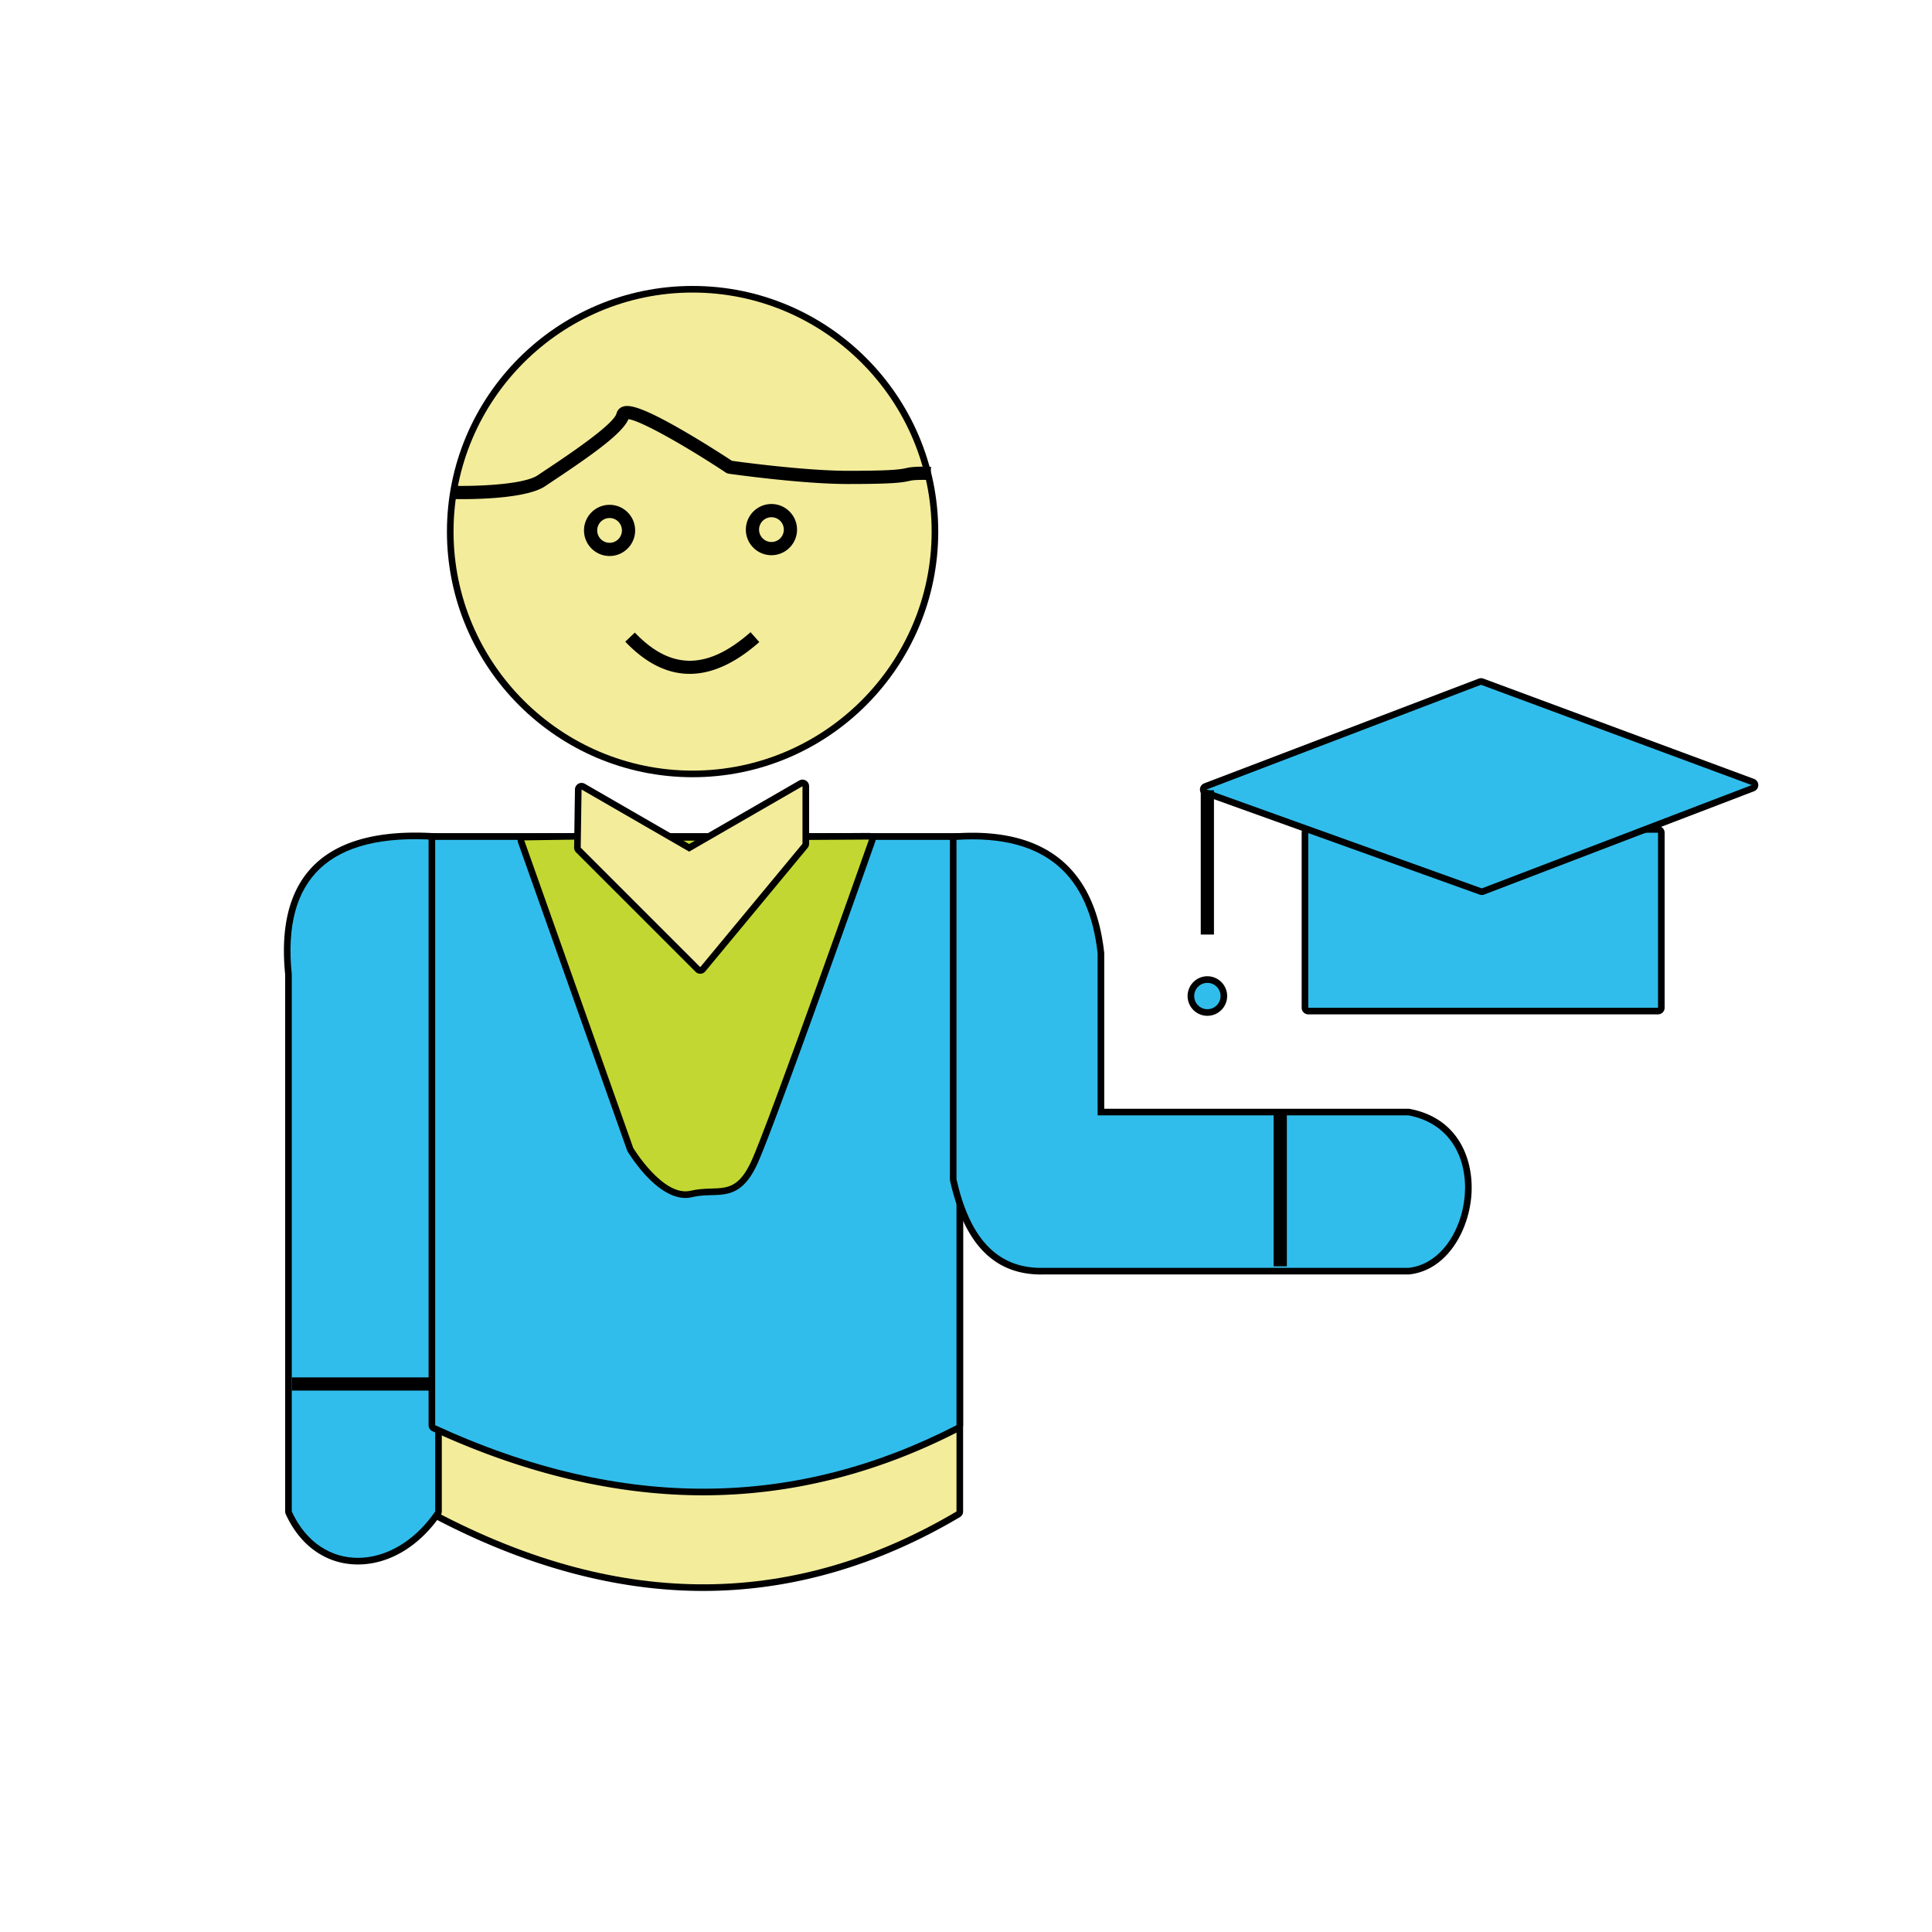 <?xml version="1.0" standalone="no"?><!DOCTYPE svg PUBLIC "-//W3C//DTD SVG 1.1//EN" "http://www.w3.org/Graphics/SVG/1.1/DTD/svg11.dtd"><svg t="1651671275769" class="icon" viewBox="0 0 1024 1024" version="1.1" xmlns="http://www.w3.org/2000/svg" p-id="8089" xmlns:xlink="http://www.w3.org/1999/xlink" width="200" height="200"><defs><style type="text/css">@font-face { font-family: feedback-iconfont; src: url("//at.alicdn.com/t/font_1031158_u69w8yhxdu.woff2?t=1630033759944") format("woff2"), url("//at.alicdn.com/t/font_1031158_u69w8yhxdu.woff?t=1630033759944") format("woff"), url("//at.alicdn.com/t/font_1031158_u69w8yhxdu.ttf?t=1630033759944") format("truetype"); }
</style></defs><path d="M367.097 411.942c-71.8 0-130.213-58.404-130.213-130.192s58.413-130.192 130.213-130.192c71.788 0 130.192 58.404 130.192 130.192s-58.404 130.192-130.192 130.192z m0-253.384c-67.94 0-123.213 55.264-123.213 123.192s55.273 123.192 123.213 123.192c67.928 0 123.192-55.264 123.192-123.192s-55.264-123.192-123.192-123.192z" p-id="8090"></path><path d="M367.097 408.442c69.795 0 126.692-56.918 126.692-126.692s-56.897-126.692-126.692-126.692c-69.793 0-126.713 56.917-126.713 126.692 0 69.774 56.919 126.692 126.713 126.692z" fill="#F3EC9B" p-id="8091"></path><path d="M372.683 843.229c-46.359 0-94.692-13.128-143.656-39.021a3.5 3.5 0 0 1-1.864-3.094V445.151a3.5 3.5 0 0 1 3.5-3.5h276.301a3.5 3.5 0 0 1 3.5 3.5v355.964a3.501 3.501 0 0 1-1.718 3.013c-43.871 25.946-89.649 39.101-136.063 39.101z m-138.52-44.228c47.306 24.706 93.898 37.229 138.52 37.229 44.54 0 88.528-12.485 130.781-37.118v-350.46H234.163v350.349z" p-id="8092"></path><path d="M230.663 445.151h276.301v355.964c-84.312 49.863-175.916 53.084-276.301 0V445.151z" fill="#F3EC9B" p-id="8093"></path><path d="M189.693 829.2h-0.006c-16.547-0.002-30.479-9.708-38.225-26.628a3.504 3.504 0 0 1-0.318-1.457V516.532c-2.49-24.555 2.018-43.399 13.4-56.009 13.11-14.525 35.401-20.873 66.346-18.865a3.5 3.5 0 0 1 3.273 3.493v355.964a3.5 3.5 0 0 1-0.616 1.983c-11.411 16.589-27.396 26.102-43.854 26.102z m-31.549-28.861c6.61 13.904 18.071 21.859 31.544 21.861h0.004c13.627 0 27.566-8.273 37.471-22.188v-351.55a157.657 157.657 0 0 0-7.198-0.171c-23.192 0-40.09 5.694-50.225 16.922-10.026 11.108-13.934 28.194-11.614 50.783 0.012 0.119 0.018 0.238 0.018 0.357v283.986z" p-id="8094"></path><path d="M230.663 445.151c-55.896-3.623-81.264 20.124-76.019 71.203v284.762c15.284 33.386 53.89 32.168 76.019 0V445.151z" fill="#31BDEB" p-id="8095"></path><path d="M372.696 792.546c-46.292 0-94.572-11.432-143.498-33.977a3.499 3.499 0 0 1-2.035-3.179V445.15a3.5 3.5 0 0 1 3.5-3.5h276.301a3.5 3.5 0 0 1 3.5 3.5v310.24a3.5 3.5 0 0 1-1.896 3.111c-43.817 22.591-89.53 34.045-135.872 34.045z m-138.533-39.402c47.301 21.501 93.9 32.402 138.533 32.402 44.547 0 88.533-10.865 130.768-32.296V448.651H234.163v304.493z" p-id="8096"></path><path d="M230.663 445.151h276.301v310.24c-84.312 43.468-175.916 46.258-276.301 0v-310.24z" fill="#31BDEB" p-id="8097"></path><path d="M154.644 730.038h74.825v7h-74.825zM551.819 675.505c-24.937 0-40.726-16.244-48.269-49.661a3.511 3.511 0 0 1-0.086-0.771V445.151a3.5 3.5 0 0 1 3.275-3.493c47.145-3.031 73.508 18.277 78.506 63.265 0.015 0.128 0.021 0.257 0.021 0.386v82.348H746.47c0.217 0 0.433 0.021 0.646 0.061 25.377 4.763 33.61 25.865 32.854 44.026-0.817 19.635-12.711 41.635-33.143 43.732a3.284 3.284 0 0 1-0.357 0.019H552.818c-0.292 0.006-0.645 0.01-0.999 0.01z m-41.355-50.824c6.833 29.895 19.98 43.824 41.355 43.824 0.31 0 0.619-0.003 0.933-0.009l193.532-0.001c16.412-1.807 25.999-20.399 26.691-37.042 0.632-15.158-6.098-32.74-26.838-36.796h-164.37a3.5 3.5 0 0 1-3.5-3.5v-85.652c-4.332-38.444-24.901-57.133-62.879-57.133-1.602 0-3.249 0.034-4.924 0.101v176.208z" p-id="8098"></path><path d="M506.964 445.151v179.922c6.544 28.991 20.016 47.411 45.854 46.922H746.47c34.046-3.495 45.663-72.268 0-80.838H581.768V505.31c-4.497-40.482-26.71-63.25-74.804-60.159z" fill="#31BDEB" p-id="8099"></path><path d="M675.052 590.539h7v80.622h-7zM245.038 264.552c-2.16 0-3.7-0.03-4.354-0.045l0.166-6.998c9.66 0.226 36.448-0.345 44.248-5.661a646.74 646.74 0 0 1 5.066-3.394c9.607-6.396 35.126-23.385 36.615-29.352 0.405-1.608 1.536-2.875 3.104-3.482 3.313-1.282 9.681-0.538 33.682 13.483 11.134 6.505 21.678 13.362 24.388 15.139 5.514 0.761 39.282 5.292 61.518 5.292 24.476 0 28.027-0.801 31.461-1.576 4.108-0.912 11.677-0.553 12.527-0.508l-0.362 6.99c-2.046-0.105-7.948-0.249-10.636 0.349-3.972 0.896-7.735 1.745-32.99 1.745-24.653 0-61.711-5.247-63.276-5.47a3.491 3.491 0 0 1-1.438-0.547c-20.453-13.543-45.171-27.678-51.664-28.329-3.107 7.133-16.851 17.314-39.048 32.092-1.937 1.29-3.641 2.424-5.004 3.352-9.146 6.234-33.662 6.92-44.003 6.92zM323.096 294.694c-7.477 0-13.56-6.084-13.56-13.562 0-7.479 6.083-13.563 13.56-13.563 7.466 0 13.541 6.084 13.541 13.563 0 7.478-6.074 13.562-13.541 13.562z m0-20.124c-3.617 0-6.56 2.944-6.56 6.563a6.569 6.569 0 0 0 6.56 6.562c3.606 0 6.541-2.944 6.541-6.562 0-3.619-2.934-6.563-6.541-6.563zM408.88 294.267c-7.478 0-13.562-6.083-13.562-13.561 0-7.479 6.084-13.563 13.562-13.563s13.561 6.084 13.561 13.563c0 7.478-6.084 13.561-13.561 13.561z m0-20.123a6.57 6.57 0 0 0-6.562 6.563 6.569 6.569 0 0 0 6.562 6.561 6.568 6.568 0 0 0 6.561-6.561 6.569 6.569 0 0 0-6.561-6.563zM365.546 357.158c-11.906 0-23.311-5.685-34.135-17.057l5.07-4.826c19.018 19.98 38.503 19.912 61.324-0.212l4.63 5.25c-12.734 11.229-25.059 16.845-36.889 16.845zM363.306 634.938c-15.277 0-29.138-22.151-30.668-24.678a3.426 3.426 0 0 1-0.305-0.645l-57.771-163.041a3.5 3.5 0 0 1 3.249-4.668l29.526-0.426c1.037-0.059 2.031 0.433 2.708 1.222 0.505 0.59 0.795 1.325 0.837 2.087l5.993-2.218a3.498 3.498 0 0 1 1.193-0.218l142.486-0.874a3.43 3.43 0 0 1 2.873 1.47c0.661 0.929 0.829 2.121 0.449 3.195-2.186 6.192-53.645 151.866-62.612 171.071-7.354 15.742-15.47 15.982-24.062 16.236-3.246 0.096-6.603 0.194-10.392 1.083a15.219 15.219 0 0 1-3.504 0.404z m-24.498-28.006c3.791 6.128 15.022 21.007 24.499 21.007 0.649 0 1.289-0.072 1.901-0.217 4.479-1.05 8.362-1.165 11.787-1.266 7.994-0.236 12.398-0.367 17.927-12.201 7.934-16.993 51.587-140.021 60.692-165.744l-136.888 0.84-11 4.071a3.499 3.499 0 0 1-4.666-3.868l0.172-1.013-20.443 0.295 56.019 158.096z" p-id="8100"></path><path d="M318.088 445.854l-11.578 4.285 0.876-5.159-29.526 0.426 57.771 163.041s15.819 26.113 30.379 22.681c14.56-3.411 23.087 3.859 32.081-15.392 8.998-19.271 62.483-170.756 62.483-170.756l-142.486 0.874z" fill="#C2D731" p-id="8101"></path><path d="M878.788 537.633h-185.38a3.5 3.5 0 0 1-3.5-3.5v-92.777a3.5 3.5 0 0 1 3.5-3.5h185.38a3.5 3.5 0 0 1 3.5 3.5v92.777a3.5 3.5 0 0 1-3.5 3.5z m-181.88-7h178.38v-85.777h-178.38v85.777z" p-id="8102"></path><path d="M693.408 534.133h185.38v-92.777h-185.38v92.777z" fill="#31BDEB" p-id="8103"></path><path d="M785.395 474.361c-0.4 0-0.801-0.068-1.183-0.206l-145.897-52.4a3.5 3.5 0 0 1-0.065-6.564l145.473-55.512a3.496 3.496 0 0 1 2.464-0.012l143.468 53.167a3.499 3.499 0 0 1 0.035 6.55l-143.043 54.745a3.496 3.496 0 0 1-1.252 0.232z m-135.82-56l135.78 48.767 133.152-50.959-133.521-49.48-135.411 51.672z" p-id="8104"></path><path d="M785.395 470.861l143.043-54.745-143.468-53.167-145.473 55.512 145.898 52.4z" fill="#31BDEB" p-id="8105"></path><path d="M636.425 418.845h7v76.489h-7z" p-id="8106"></path><path d="M639.925 538.399c-5.774 0-10.473-4.697-10.473-10.471 0-5.785 4.698-10.491 10.473-10.491 5.785 0 10.491 4.706 10.491 10.491 0 5.774-4.706 10.471-10.491 10.471z m0-13.961c-1.915 0-3.473 1.566-3.473 3.491a3.476 3.476 0 0 0 3.473 3.471c1.925 0 3.491-1.557 3.491-3.471a3.495 3.495 0 0 0-3.491-3.491z" p-id="8107"></path><path d="M639.925 534.899c3.856 0 6.991-3.112 6.991-6.971s-3.135-6.991-6.991-6.991c-3.838 0-6.973 3.133-6.973 6.991s3.135 6.971 6.973 6.971z" fill="#31BDEB" p-id="8108"></path><path d="M371.147 516.102a3.505 3.505 0 0 1-2.475-1.024l-63.357-63.337a3.5 3.5 0 0 1-1.025-2.526l0.45-30.804a3.5 3.5 0 0 1 5.249-2.98l55.274 31.905 58.325-33.653a3.5 3.5 0 0 1 5.25 3.032v30.486c0 0.815-0.285 1.605-0.805 2.233l-54.191 65.403a3.5 3.5 0 0 1-2.531 1.263l-0.164 0.002z m-59.835-68.266l59.592 59.573 50.934-61.472v-23.164l-54.826 31.634a3.502 3.502 0 0 1-3.499 0l-51.861-29.935-0.34 23.364z" p-id="8109"></path><path d="M308.24 418.461l57.023 32.915 60.075-34.663v30.486l-54.191 65.403-63.357-63.336 0.45-30.805z" fill="#F3EC9B" p-id="8110"></path></svg>